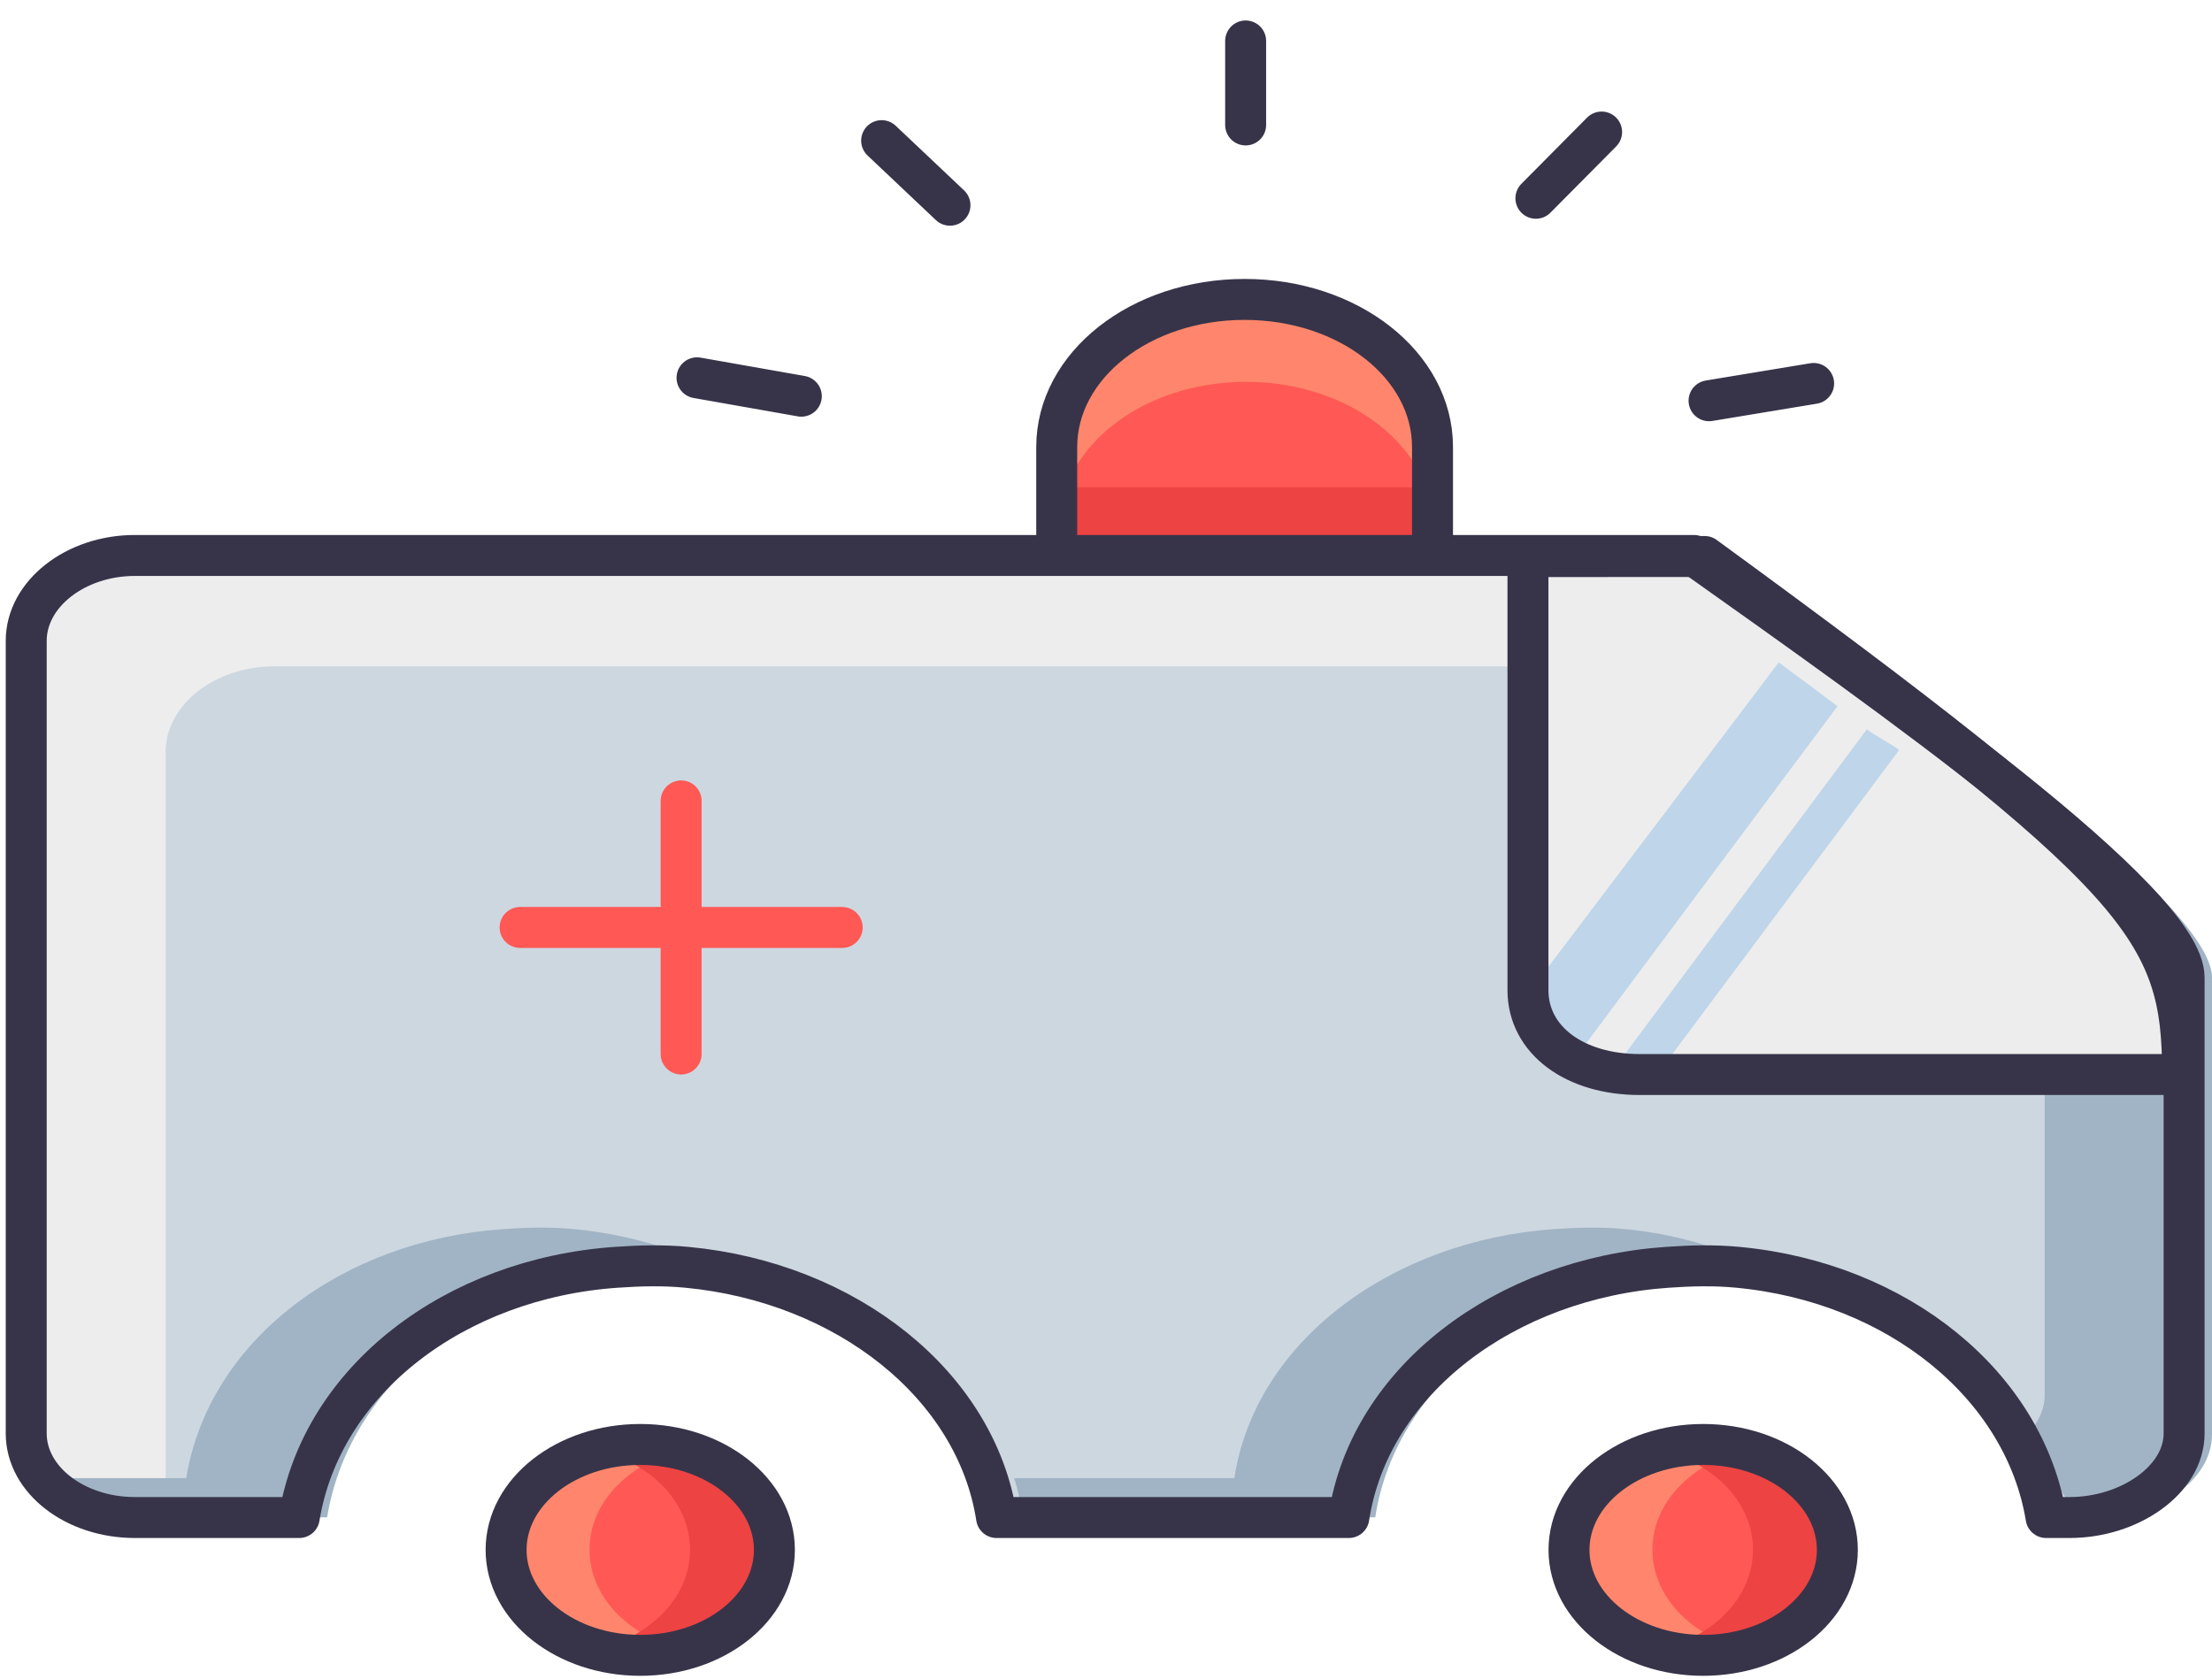 <svg width="54" height="41" viewBox="0 0 54 41" fill="none" xmlns="http://www.w3.org/2000/svg">
<path d="M25.797 14.522V10.916C25.797 8.919 27.843 7.311 30.384 7.311C32.925 7.311 34.971 8.919 34.971 10.916V14.522" fill="#FF5855"/>
<path d="M50.524 37.054C51.976 37.054 53.319 36.14 53.319 34.999V23.869C53.319 22.012 46.031 16.885 41.35 13.563H3.292C1.84 13.563 0.64 14.505 0.64 15.647V34.999C0.64 36.14 1.84 37.054 3.292 37.054H7.305C7.854 33.695 11.103 31.218 15.046 30.944C15.609 30.905 16.183 30.888 16.766 30.944C20.68 31.314 23.831 33.832 24.328 37.054H32.928C33.441 33.695 36.762 31.218 40.705 30.944C41.268 30.905 41.841 30.888 42.425 30.944C46.339 31.314 49.418 33.832 49.95 37.054H50.524Z" fill="#CDD7E0"/>
<path d="M38.447 13.567H3.328C1.876 13.567 0.676 14.509 0.676 15.65V35.022C0.676 36.164 1.876 37.05 3.328 37.05H4.045V18.353C4.045 17.212 5.244 16.27 6.696 16.27H38.447" fill="#EDEDED"/>
<path d="M39.952 13.567C44.571 16.851 49.915 21.221 49.915 22.915V34.065C49.915 34.507 49.673 34.857 49.341 35.191C49.645 35.775 50.523 36.396 50.632 37.05H51.205C52.657 37.05 54 36.164 54 35.023V23.872C54 22.016 46.712 16.888 42.031 13.567H39.952ZM12.287 30.011C8.344 30.284 5.095 32.733 4.546 36.092H1.751C2.228 36.65 3.055 37.05 3.973 37.05H7.986C8.535 33.69 11.784 31.242 15.727 30.968C16.29 30.928 16.864 30.912 17.447 30.968C16.421 30.466 15.247 30.128 14.007 30.011C13.424 29.955 12.85 29.971 12.287 30.011ZM37.946 30.011C34.002 30.284 30.646 32.733 30.133 36.092H24.758C24.86 36.402 24.923 36.725 24.973 37.05H33.573C34.086 33.69 37.443 31.242 41.386 30.968C41.925 30.93 42.476 30.919 43.034 30.968C42.016 30.466 40.905 30.128 39.666 30.011C39.082 29.955 38.509 29.971 37.945 30.011H37.946Z" fill="#A1B4C5"/>
<path d="M37.301 13.591C37.301 13.591 37.301 21.134 37.301 24.177C37.301 25.408 38.458 26.237 40.024 26.237C44.319 26.237 53.282 26.237 53.282 26.237C53.282 22.673 52.376 21.45 41.614 13.588L37.301 13.591Z" fill="#EDEDED"/>
<path d="M20.56 22.646H12.697M16.628 19.556V25.736V19.556Z" stroke="#FF5855" stroke-linecap="round" stroke-linejoin="round"/>
<path d="M19.562 9.674L17.016 9.225M30.409 3.051V1V3.051ZM37.495 4.841L39.099 3.224L37.495 4.841ZM41.722 9.785L44.275 9.363L41.722 9.785ZM23.191 5.011L21.523 3.434L23.191 5.011Z" stroke="#373449" stroke-linecap="round" stroke-linejoin="round"/>
<path d="M25.833 11.901V13.932H35.007V11.901H25.833Z" fill="#ED4343"/>
<path d="M50.524 37.054C51.976 37.054 53.319 36.14 53.319 34.999V23.869C53.319 22.012 46.031 16.885 41.35 13.563H3.292C1.84 13.563 0.64 14.505 0.64 15.647V34.999C0.64 36.14 1.84 37.054 3.292 37.054H7.305C7.854 33.695 11.103 31.218 15.046 30.944C15.609 30.905 16.183 30.888 16.766 30.944C20.68 31.314 23.831 33.832 24.328 37.054H32.928C33.441 33.695 36.762 31.218 40.705 30.944C41.268 30.905 41.841 30.888 42.425 30.944C46.339 31.314 49.418 33.832 49.95 37.054H50.524Z" stroke="#373449" stroke-linecap="round" stroke-linejoin="round"/>
<path d="M43.423 16.174L37.3 24.266C37.342 24.956 37.802 25.506 38.447 25.843L44.857 17.244C44.405 16.902 43.931 16.552 43.423 16.174ZM45.574 17.808L39.379 26.124C39.594 26.16 39.788 26.237 40.024 26.237H40.454L46.362 18.314C46.157 18.155 45.792 17.975 45.574 17.808Z" fill="#BFD5E9"/>
<path d="M37.301 13.591C37.301 13.591 37.301 21.134 37.301 24.177C37.301 25.408 38.458 26.237 40.024 26.237C44.319 26.237 53.282 26.237 53.282 26.237C53.282 22.673 52.376 21.45 41.614 13.588L37.301 13.591Z" stroke="#373449" stroke-linecap="round" stroke-linejoin="round"/>
<path d="M30.42 7.635C27.879 7.635 25.833 9.242 25.833 11.239V12.928C25.833 10.931 27.879 9.324 30.42 9.324C32.961 9.324 35.007 10.931 35.007 12.928V11.239C35.007 9.242 32.961 7.635 30.42 7.635Z" fill="#FF866C"/>
<path d="M25.797 13.537V10.916C25.797 8.919 27.843 7.311 30.384 7.311C32.925 7.311 34.971 8.919 34.971 10.916V13.537" stroke="#373449" stroke-linecap="round" stroke-linejoin="round"/>
<path d="M15.63 40.419C17.439 40.419 18.905 39.266 18.905 37.844C18.905 36.422 17.439 35.27 15.63 35.27C13.821 35.27 12.355 36.422 12.355 37.844C12.355 39.266 13.821 40.419 15.63 40.419Z" fill="#FF5855"/>
<path d="M16.112 35.248C14.302 35.248 12.815 36.416 12.815 37.838C12.815 39.26 14.302 40.429 16.112 40.429C16.372 40.429 16.586 40.362 16.828 40.317C15.418 40.029 14.392 39.037 14.392 37.839C14.392 36.641 15.418 35.649 16.828 35.361C16.586 35.316 16.372 35.25 16.112 35.25V35.248Z" fill="#FF866C"/>
<path d="M15.126 35.248C16.935 35.248 18.423 36.416 18.423 37.838C18.423 39.26 16.935 40.429 15.126 40.429C14.866 40.429 14.652 40.362 14.409 40.317C15.819 40.029 16.846 39.037 16.846 37.839C16.846 36.641 15.819 35.649 14.409 35.361C14.652 35.316 14.866 35.25 15.126 35.25V35.248Z" fill="#ED4343"/>
<path d="M15.63 40.419C17.439 40.419 18.905 39.266 18.905 37.844C18.905 36.422 17.439 35.27 15.63 35.27C13.821 35.27 12.355 36.422 12.355 37.844C12.355 39.266 13.821 40.419 15.63 40.419Z" stroke="#373449" stroke-width="1" stroke-linecap="round" stroke-linejoin="round"/>
<path d="M41.578 40.419C43.387 40.419 44.854 39.266 44.854 37.844C44.854 36.422 43.387 35.27 41.578 35.27C39.77 35.27 38.303 36.422 38.303 37.844C38.303 39.266 39.77 40.419 41.578 40.419Z" fill="#FF5855"/>
<path d="M42.06 35.248C40.251 35.248 38.764 36.416 38.764 37.838C38.764 39.26 40.251 40.429 42.06 40.429C42.321 40.429 42.535 40.362 42.777 40.317C41.367 40.029 40.34 39.037 40.34 37.839C40.34 36.641 41.367 35.649 42.777 35.361C42.535 35.316 42.321 35.25 42.06 35.25V35.248Z" fill="#FF866C"/>
<path d="M41.075 35.248C42.884 35.248 44.372 36.416 44.372 37.838C44.372 39.26 42.884 40.429 41.075 40.429C40.815 40.429 40.601 40.362 40.358 40.317C41.768 40.029 42.795 39.037 42.795 37.839C42.795 36.641 41.768 35.649 40.358 35.361C40.601 35.316 40.815 35.25 41.075 35.25V35.248Z" fill="#ED4343"/>
<path d="M41.578 40.419C43.387 40.419 44.854 39.266 44.854 37.844C44.854 36.422 43.387 35.27 41.578 35.27C39.77 35.27 38.303 36.422 38.303 37.844C38.303 39.266 39.77 40.419 41.578 40.419Z" stroke="#373449" stroke-width="1" stroke-linecap="round" stroke-linejoin="round"/>
</svg>
